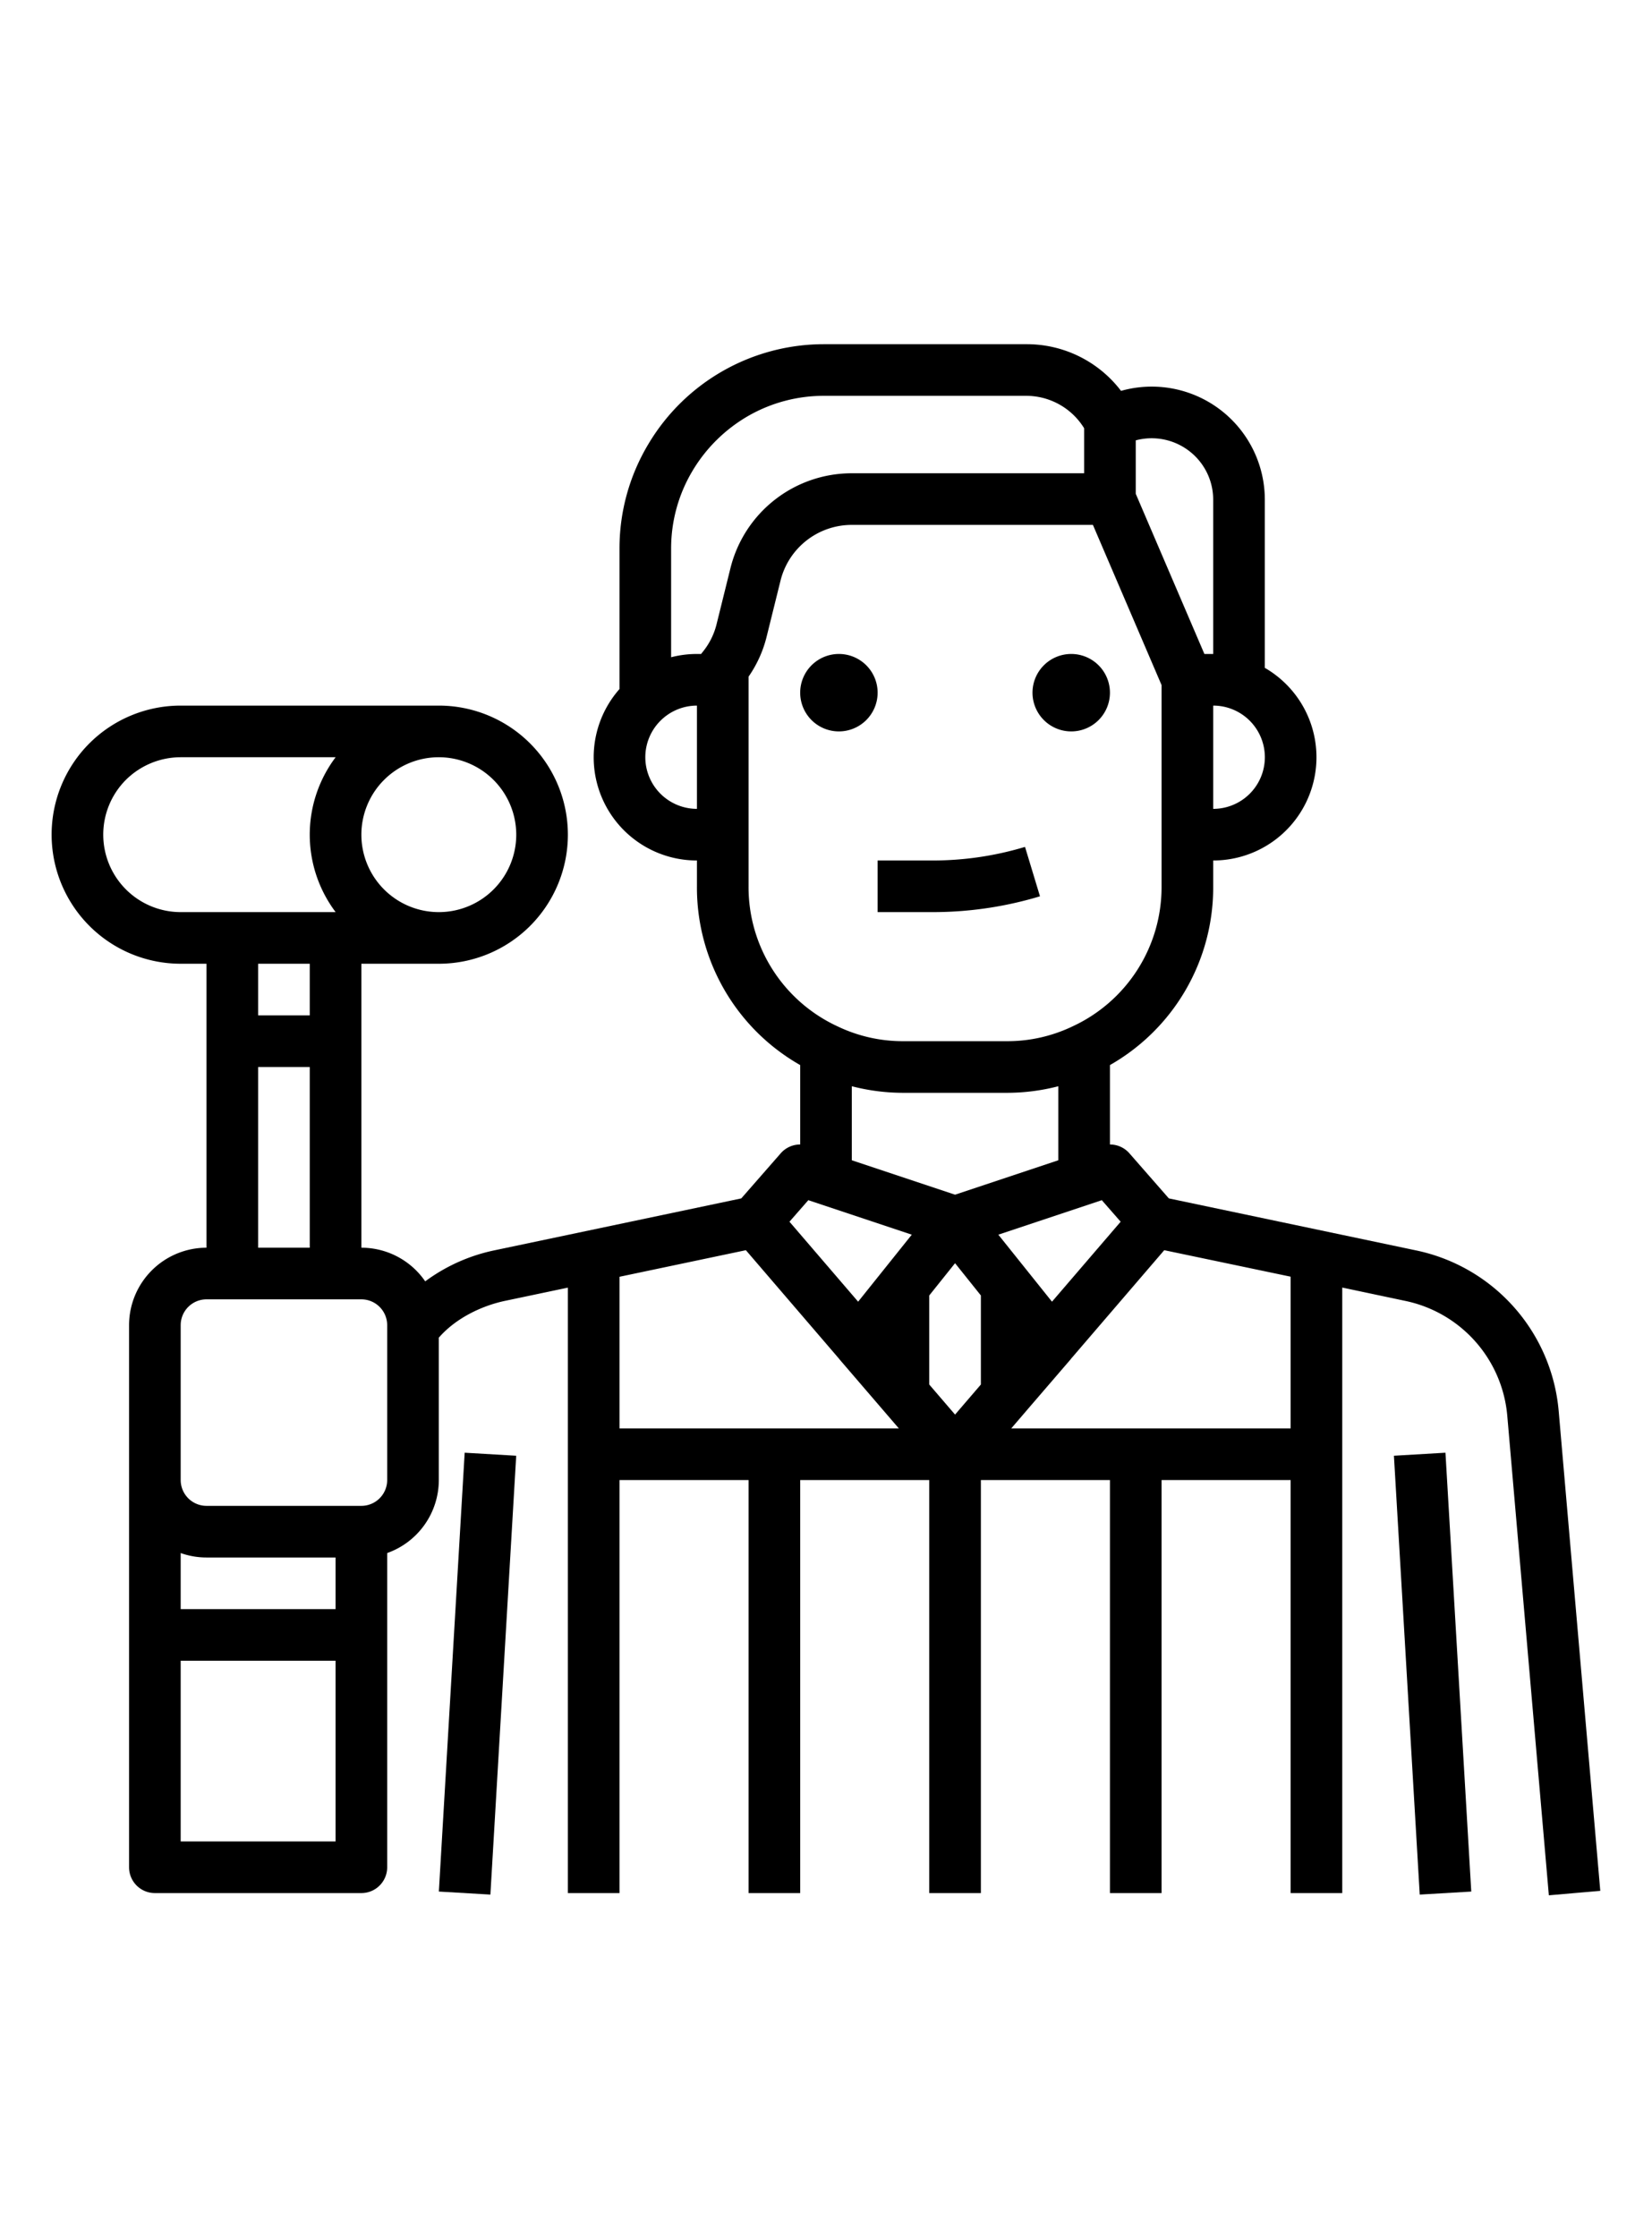 <svg xmlns="http://www.w3.org/2000/svg" version="1.1" xmlns:xlink="http://www.w3.org/1999/xlink" width="48" height="65" x="0" y="0" viewBox="0 0 512 512" style="enable-background:new 0 0 512 512" xml:space="preserve" class=""><g><path d="M272 192h16.934a115.032 115.032 0 0 0 33.385-4.9l-4.638-15.313A99.062 99.062 0 0 1 288.934 176H272ZM272 124a12 12 0 1 0-12 12 12.013 12.013 0 0 0 12-12ZM332 136a12 12 0 1 0-12-12 12.013 12.013 0 0 0 12 12ZM136.015 495.53l7.999-136 15.972.94-7.999 136zM432.014 360.47l15.972-.94 8 136-15.973.94z" fill="#000000" opacity="1" data-original="#000000" class=""></path><path d="M56 208h8v88a24.027 24.027 0 0 0-24 24v168a8 8 0 0 0 8 8h64a8 8 0 0 0 8-8v-97.376A24.039 24.039 0 0 0 136 368v-44.144c.072-.075.151-.144.22-.222 5.1-5.746 12.927-9.617 20.36-11.176l19.42-4.085V496h16V368h40v128h16V368h40v128h16V368h40v128h16V368h40v128h16V308.349l19.458 4.117a39.887 39.887 0 0 1 31.692 35.665l12.88 148.56 15.94-1.382-12.88-148.566a55.806 55.806 0 0 0-44.315-49.93l-76.516-16.094-12.238-13.987a7.99 7.99 0 0 0-6.021-2.72V239.4a63.3 63.3 0 0 0 32-55.4v-8a31.989 31.989 0 0 0 16-59.7V64.188a35.042 35.042 0 0 0-44.562-33.723A36.686 36.686 0 0 0 318.08 16h-62.72a63.325 63.325 0 0 0-54.277 30.726A62.82 62.82 0 0 0 192 79.36v43.505A31.976 31.976 0 0 0 216 176v8a63.287 63.287 0 0 0 32 55.4v24.61a7.99 7.99 0 0 0-6.021 2.72l-12.239 13.99-76.5 16.091a54.872 54.872 0 0 0-20.51 8.932c-.314.217-.63.457-.945.686A23.99 23.99 0 0 0 112 296v-88h24a40 40 0 0 0 0-80H56a40.043 40.043 0 0 0-28.257 11.664l-.078.078A40.017 40.017 0 0 0 56 208Zm136 97.008 39.168-8.238 28.946 33.714-.017.015L278.576 352H192ZM280 248h32a63.608 63.608 0 0 0 16-2.037V268.9l-32 10.666-32-10.666v-22.94a63.543 63.543 0 0 0 16 2.04Zm24 90.4-8 9.316-1.352-1.573L288 338.4v-27.6l8-10 8 10Zm22.041-25.671-16.351-20.422-.276-.346 32.068-10.689 5.84 6.673Zm-43.455-20.77-.276.346-16.351 20.424-21.281-24.786 5.84-6.673ZM313.413 352l6.2-7.224L331.9 330.5l-.017-.015 28.948-33.716L400 304.977V352ZM376 160v-32h.024a16 16 0 0 1-.024 32Zm-3.2-106.375a18.976 18.976 0 0 1 3.2 10.563V112h-2.725L352 62.358V45.8a19.088 19.088 0 0 1 20.8 7.825Zm-158.039 1.4a48.012 48.012 0 0 1 17.243-16.854A47.065 47.065 0 0 1 255.36 32h62.72A21.085 21.085 0 0 1 336 42.042V56h-72a38.736 38.736 0 0 0-37.6 29.356l-4.333 17.492a21.805 21.805 0 0 1-4.28 8.519 6.073 6.073 0 0 0-.182.234c-.1.13-.208.264-.315.4H216a31.94 31.94 0 0 0-8 1.012V79.36a46.827 46.827 0 0 1 6.763-24.335ZM200 144a16.018 16.018 0 0 1 16-16v32a16.019 16.019 0 0 1-16-16Zm32 40v-64.971a37.438 37.438 0 0 0 5.6-12.385l4.314-17.414A22.748 22.748 0 0 1 264 72h74.725L360 121.641V184a47.525 47.525 0 0 1-27.482 43.358A46.749 46.749 0 0 1 312 232h-32a46.823 46.823 0 0 1-20.582-4.673A47.5 47.5 0 0 1 232 184ZM56 390.624A23.889 23.889 0 0 0 64 392h40v16H56ZM56 480v-56h48v56Zm64-160v48a8.009 8.009 0 0 1-8 8H64a8.009 8.009 0 0 1-8-8v-48a8.009 8.009 0 0 1 8-8h48a8.009 8.009 0 0 1 8 8Zm-40-24v-56h16v56Zm16-72H80v-16h16Zm64-56a24 24 0 1 1-24-24 24.028 24.028 0 0 1 24 24ZM39.017 151.018A24.132 24.132 0 0 1 56 144h48.022a39.912 39.912 0 0 0 0 48H56a24.017 24.017 0 0 1-16.983-40.982Z" fill="#000000" opacity="1" data-original="#000000" class=""></path></g></svg>